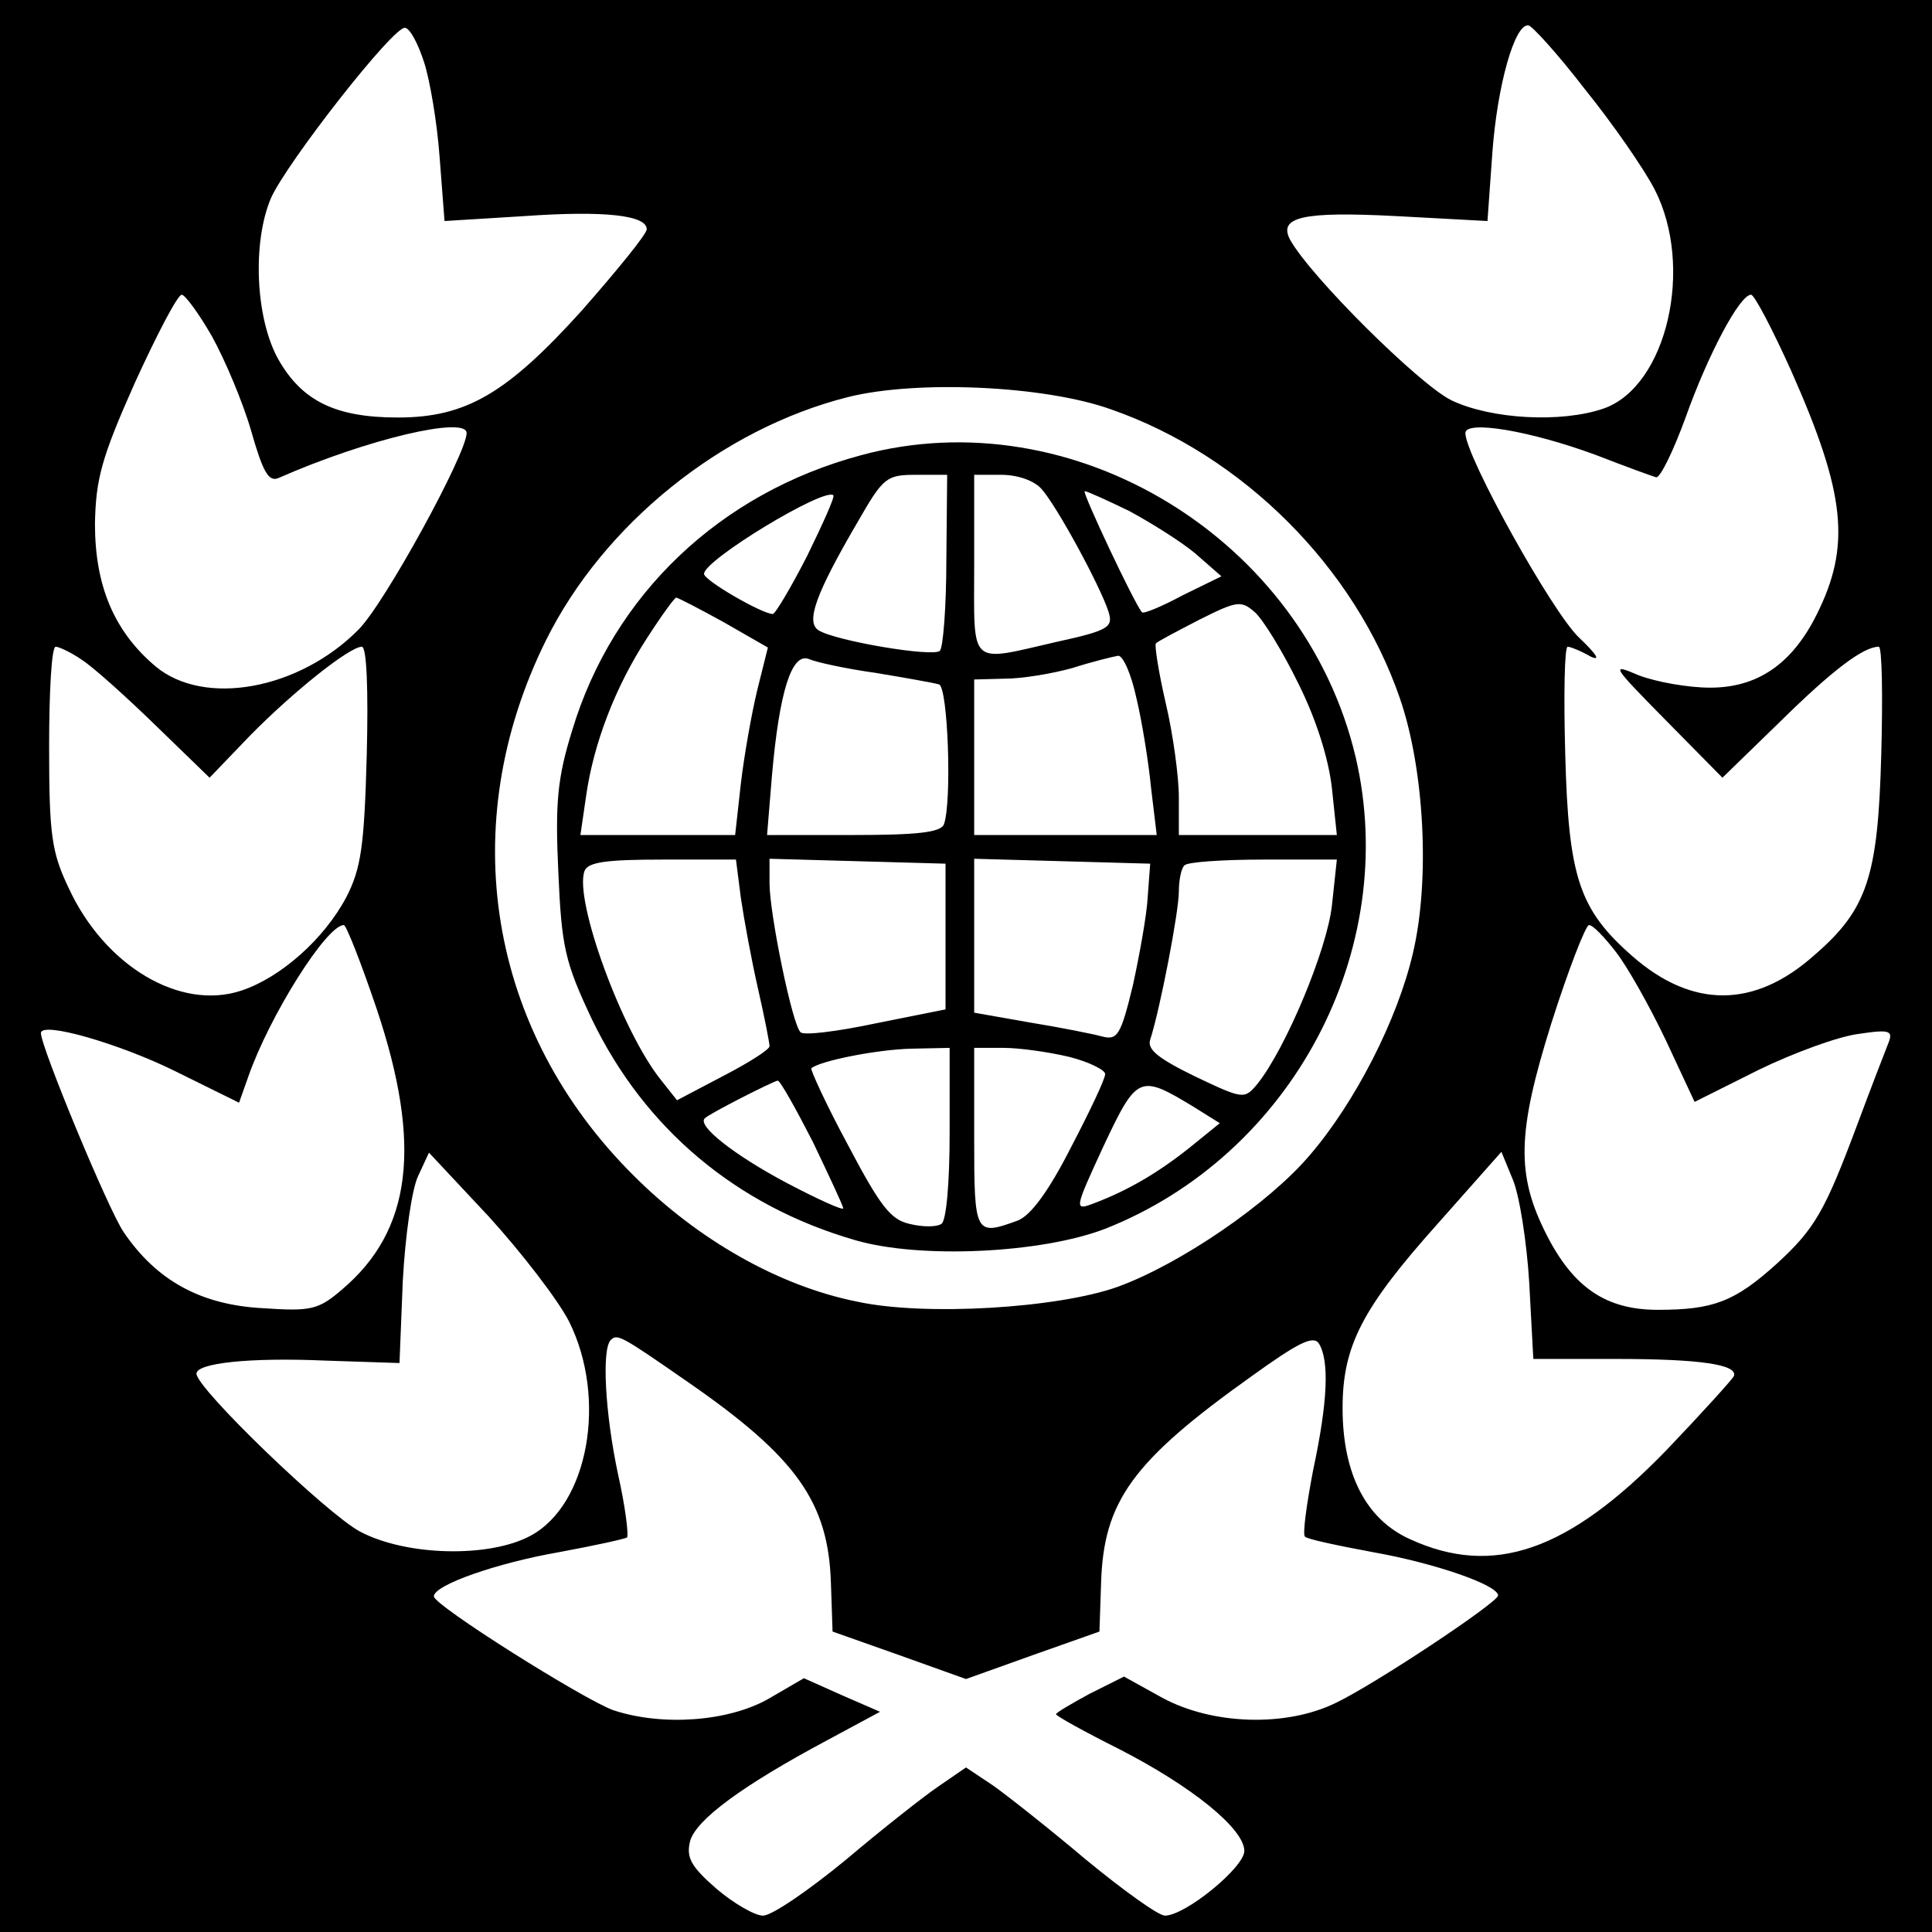 <?xml version="1.0" standalone="no"?>
<!DOCTYPE svg PUBLIC "-//W3C//DTD SVG 20010904//EN"
 "http://www.w3.org/TR/2001/REC-SVG-20010904/DTD/svg10.dtd">
<svg version="1.0" xmlns="http://www.w3.org/2000/svg"
 width="236pt" height="236pt" viewBox="0 0 236 236"
 preserveAspectRatio="xMidYMid meet">

<g transform="translate(0,236) scale(0.1,-0.1)"
fill="#000000" stroke="none">
<path d="M0 1180 l0 -1180 1180 0 1180 0 0 1180 0 1180 -1180 0 -1180 0 0
-1180z m518 1104 c7 -21 16 -74 19 -116 l6 -78 97 6 c99 7 150 1 150 -16 0 -6
-36 -50 -79 -99 -92 -102 -142 -131 -225 -131 -76 0 -117 20 -146 71 -28 50
-32 143 -9 197 19 43 151 212 164 208 6 -1 16 -20 23 -42z m1418 -33 c34 -42
72 -97 85 -122 49 -95 15 -241 -62 -268 -52 -18 -138 -13 -186 10 -39 19 -172
151 -197 196 -15 28 15 35 130 29 l111 -6 6 84 c6 81 27 157 44 155 4 0 36
-35 69 -78z m-1677 -302 c16 -29 38 -81 48 -116 14 -49 21 -62 33 -57 109 48
230 76 230 55 0 -25 -100 -208 -132 -240 -72 -73 -188 -95 -248 -45 -51 43
-74 99 -74 174 1 55 8 81 49 173 27 59 52 107 57 107 4 0 21 -23 37 -51z
m1929 -42 c67 -151 73 -214 31 -298 -30 -60 -72 -89 -130 -89 -27 0 -66 7 -87
15 -35 15 -34 13 33 -55 l69 -70 71 69 c63 62 101 91 120 91 4 0 5 -60 3 -132
-4 -149 -17 -189 -82 -245 -73 -65 -149 -65 -222 -1 -65 57 -78 96 -82 246 -2
72 -1 132 3 132 3 0 16 -5 28 -12 13 -6 7 3 -14 23 -33 31 -139 222 -139 250
0 16 79 3 160 -27 36 -14 69 -26 73 -27 5 -1 21 32 36 73 27 76 66 150 80 150
4 0 26 -42 49 -93z m-831 -47 c161 -56 298 -193 353 -353 30 -87 37 -222 16
-311 -19 -82 -71 -183 -126 -247 -50 -59 -158 -133 -235 -161 -73 -26 -235
-36 -318 -18 -95 19 -194 75 -273 154 -178 177 -219 428 -107 654 70 141 214
258 369 297 84 21 240 14 321 -15z m-1257 -306 c14 -9 54 -45 90 -80 l66 -64
49 51 c53 54 122 109 137 109 6 0 8 -53 6 -132 -3 -112 -7 -139 -25 -174 -27
-51 -80 -98 -128 -114 -75 -25 -167 30 -211 125 -21 44 -24 65 -24 173 0 67 3
122 8 122 4 0 19 -7 32 -16z m360 -426 c56 -167 43 -271 -42 -343 -29 -25 -38
-27 -97 -23 -76 4 -130 34 -170 93 -19 28 -101 226 -101 243 0 15 96 -13 163
-46 l79 -39 11 31 c26 75 96 186 117 186 3 0 21 -46 40 -102z m1514 69 c14
-18 41 -66 61 -108 l35 -75 78 39 c43 21 98 41 122 44 40 6 43 4 36 -13 -4
-10 -21 -54 -37 -97 -40 -107 -52 -128 -99 -171 -51 -46 -77 -56 -145 -56 -63
0 -103 27 -136 92 -37 73 -36 124 6 258 21 66 42 120 46 120 5 0 19 -15 33
-33z m-1279 -451 c47 -94 24 -224 -47 -262 -50 -27 -151 -25 -208 5 -40 21
-200 175 -200 193 0 13 65 20 157 16 l91 -3 4 100 c3 55 11 113 19 129 l13 28
73 -78 c40 -44 84 -101 98 -128z m1173 47 l5 -93 101 0 c104 0 149 -7 144 -21
-2 -4 -39 -45 -82 -90 -120 -124 -212 -156 -314 -109 -53 24 -82 79 -82 160 0
76 24 122 116 225 l78 88 14 -34 c8 -19 17 -76 20 -126z m-1028 -121 c133 -92
172 -147 175 -246 l2 -59 82 -29 81 -29 81 29 82 29 2 59 c3 100 38 149 184
253 57 41 75 50 82 40 13 -21 11 -71 -7 -155 -8 -42 -13 -78 -10 -81 2 -3 40
-11 83 -19 74 -13 153 -40 153 -53 -1 -9 -150 -108 -198 -131 -61 -30 -151
-27 -212 6 l-47 26 -42 -21 c-22 -12 -41 -23 -41 -25 0 -2 34 -21 76 -42 90
-46 154 -98 154 -125 0 -20 -72 -79 -97 -79 -8 0 -51 31 -96 68 -45 38 -97 79
-114 91 l-33 22 -32 -22 c-18 -12 -70 -53 -115 -91 -45 -37 -90 -68 -101 -68
-10 0 -36 15 -57 33 -31 27 -37 38 -32 58 7 26 64 68 167 123 l65 35 -46 20
-47 21 -43 -25 c-49 -28 -130 -34 -190 -14 -36 13 -219 128 -219 139 0 14 78
41 153 54 43 8 80 16 83 18 2 3 -2 37 -11 77 -16 75 -20 153 -9 164 8 8 12 6
94 -51z"/>
<path d="M1052 1804 c-172 -46 -303 -170 -353 -336 -18 -58 -21 -88 -17 -173
4 -92 8 -110 41 -180 64 -133 176 -228 322 -270 79 -23 227 -16 305 14 228 90
361 340 306 576 -63 267 -345 439 -604 369z m104 -128 c0 -57 -4 -108 -8 -111
-8 -8 -127 12 -148 25 -16 10 -4 44 48 133 31 54 35 57 71 57 l38 0 -1 -104z
m116 87 c19 -21 72 -119 82 -150 6 -19 1 -23 -63 -37 -109 -25 -101 -32 -101
94 l0 110 33 0 c20 0 40 -7 49 -17z m-286 -82 c-20 -39 -39 -71 -42 -71 -13 0
-84 41 -84 49 0 17 147 106 158 96 2 -2 -13 -35 -32 -74z m393 55 c26 -14 63
-37 81 -52 l32 -28 -47 -23 c-26 -14 -48 -23 -50 -21 -9 10 -74 148 -70 148 3
0 27 -11 54 -24z m-495 -136 l54 -31 -13 -52 c-7 -29 -16 -80 -20 -114 l-7
-63 -95 0 -94 0 7 48 c9 63 35 132 74 192 18 28 34 50 36 50 2 0 29 -14 58
-30z m702 -75 c22 -44 37 -92 41 -128 l6 -57 -97 0 -96 0 0 46 c0 25 -7 77
-16 115 -9 39 -14 72 -12 73 1 2 26 15 53 29 46 23 51 24 68 9 10 -9 34 -48
53 -87z m-516 13 c36 -6 70 -12 77 -14 11 -3 16 -144 6 -171 -4 -10 -34 -13
-111 -13 l-105 0 6 73 c9 102 24 150 45 142 9 -4 46 -12 82 -17z m318 -30 c7
-29 15 -79 18 -110 l7 -58 -112 0 -111 0 0 95 0 95 38 1 c20 0 57 6 82 13 25
8 50 14 56 15 6 0 16 -23 22 -51z m-483 -245 c4 -27 13 -76 21 -111 8 -35 14
-66 14 -70 0 -4 -25 -20 -56 -36 l-57 -30 -19 24 c-48 59 -107 221 -94 256 4
11 27 14 95 14 l90 0 6 -47z m250 -47 l0 -89 -85 -17 c-47 -10 -88 -15 -92
-11 -10 8 -38 145 -38 182 l0 30 108 -3 107 -3 0 -89z m247 49 c-1 -22 -10
-71 -18 -108 -15 -62 -19 -68 -38 -63 -11 3 -51 11 -88 17 l-68 12 0 94 0 94
108 -3 107 -3 -3 -40z m225 -11 c-6 -54 -56 -174 -91 -218 -16 -19 -17 -19
-76 9 -45 22 -59 33 -55 45 12 37 35 156 35 181 0 14 3 29 7 32 3 4 47 7 96 7
l90 0 -6 -56z m-467 -278 c0 -61 -4 -107 -10 -111 -6 -4 -23 -4 -39 0 -23 5
-36 22 -75 96 -27 50 -46 92 -45 94 10 9 80 23 122 24 l47 1 0 -104z m146 93
c24 -6 44 -16 44 -21 0 -6 -19 -46 -42 -90 -27 -53 -49 -83 -65 -89 -52 -19
-53 -17 -53 101 l0 110 36 0 c19 0 55 -5 80 -11z m-313 -104 c20 -42 37 -78
37 -81 0 -3 -31 11 -69 31 -64 34 -110 70 -100 79 6 6 83 45 89 46 3 0 22 -34
43 -75z m465 43 l32 -20 -37 -30 c-39 -31 -75 -52 -117 -68 -24 -9 -24 -8 12
70 41 87 44 88 110 48z"/>
</g>
</svg>
